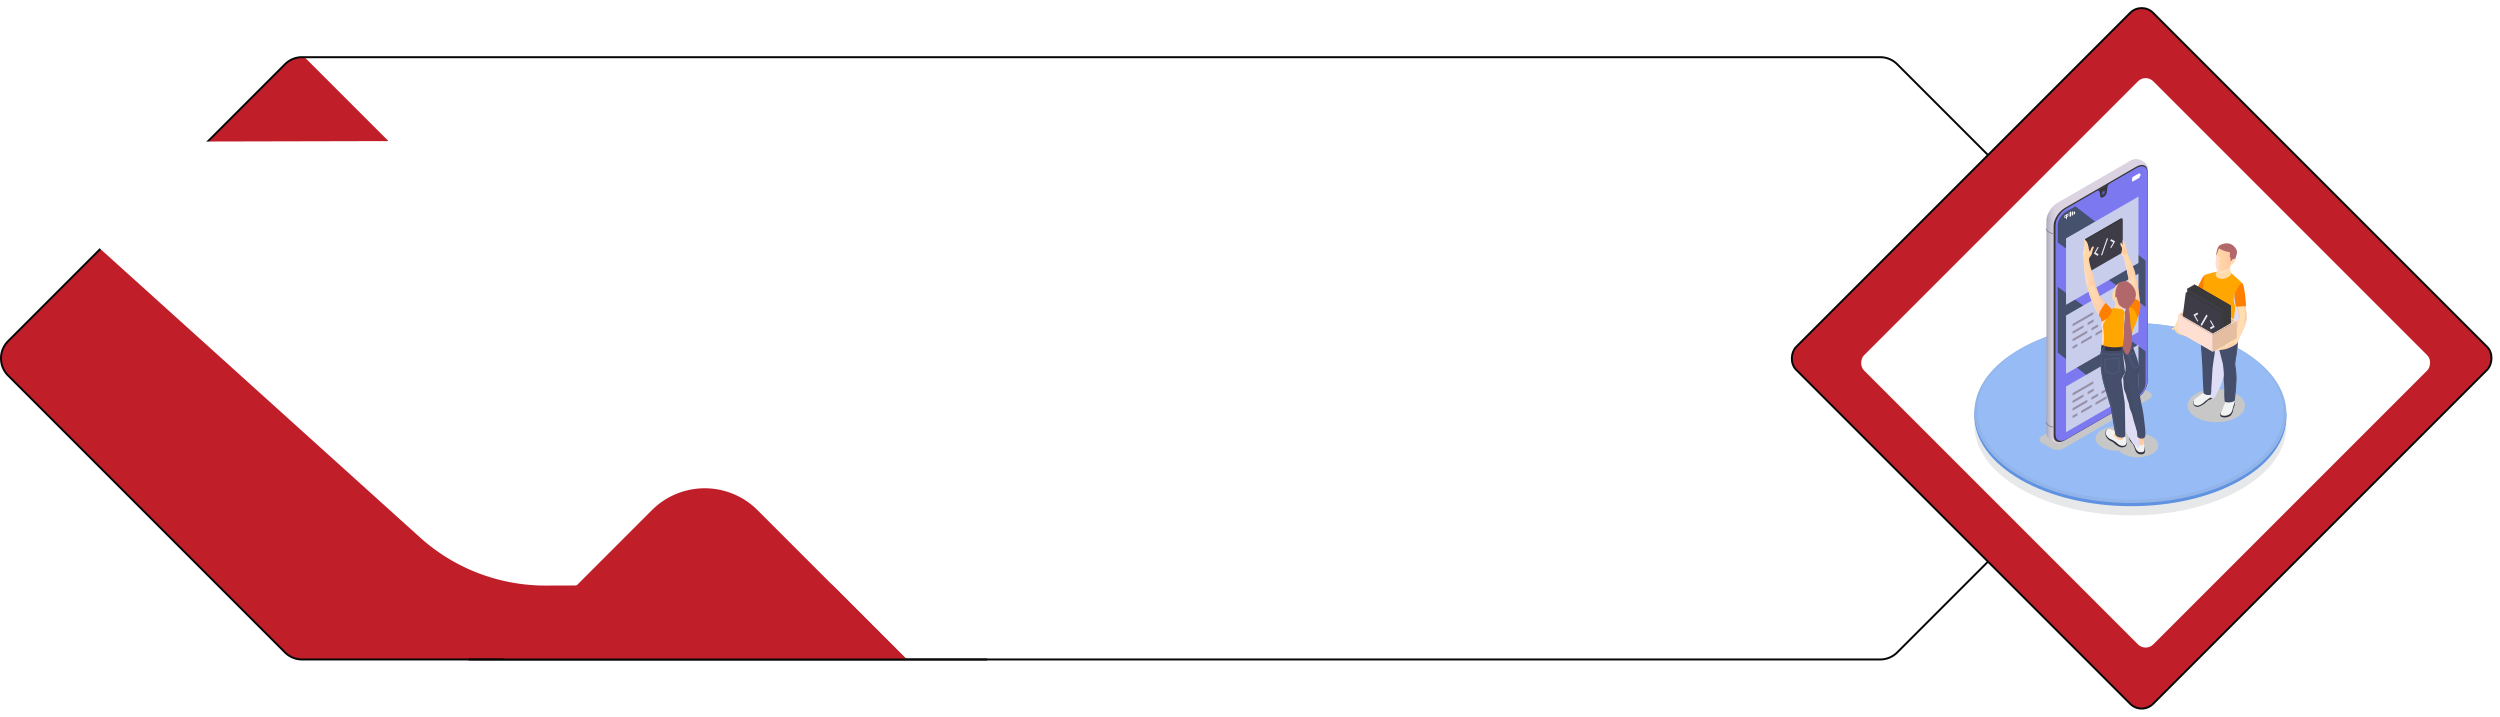 <svg xmlns="http://www.w3.org/2000/svg" xmlns:xlink="http://www.w3.org/1999/xlink" width="1265.521" height="362.785" viewBox="0 0 1265.521 362.785"><defs><style>.a{fill:#c01e29;}.b{fill:none;stroke:#070707;stroke-linecap:round;stroke-linejoin:round;}.c{fill:#fff;}.d{fill:#e6e8ea;}.e{fill:#5f92e0;}.f{fill:#91b4ea;}.g{fill:#97bbf4;}.h{fill:#c7c7c7;}.ad,.ai,.h,.x{mix-blend-mode:multiply;}.ad,.ai,.h,.p,.q,.x{isolation:isolate;}.i{fill:url(#e);}.j{fill:url(#f);}.k{fill:#383838;}.l{fill:#7c78f0;}.m{fill:#484a90;}.n{fill:#6461ae;}.o{fill:#807a93;}.p,.q{mix-blend-mode:lighten;}.q{fill:#46516e;}.r{fill:#c7cdeb;}.s{fill:#9790a8;}.t{fill:#323142;}.u{fill:#3d3c47;}.v{fill:#ebeaf8;}.w{fill:url(#g);}.ar,.x{fill:#ffdfd1;}.y{fill:url(#i);}.z{fill:#ff7f00;}.aa{fill:#f1f3f3;}.ab{fill:#424c67;}.ac{fill:#454f6b;}.ad{fill:#deddf5;}.ae{fill:#ffa600;}.af{fill:#b2686b;}.ag{fill:url(#n);}.ah{fill:#4f5a7a;}.ai{fill:#ffddce;}.aj{fill:url(#s);}.ak{fill:url(#t);}.al{fill:url(#u);}.am{fill:url(#v);}.an{fill:url(#x);}.ao{fill:url(#z);}.ap{fill:url(#aa);}.aq{fill:url(#ab);}.as{fill:#e5bda0;}.at{fill:#e8ba9c;}.au{filter:url(#c);}.av{filter:url(#a);}</style><filter id="a" x="13" y="62.207" width="1054.49" height="241.724" filterUnits="userSpaceOnUse"><feOffset dx="2" dy="3" input="SourceAlpha"/><feGaussianBlur stdDeviation="2.5" result="b"/><feFlood flood-opacity="0.149"/><feComposite operator="in" in2="b"/><feComposite in="SourceGraphic"/></filter><filter id="c" x="932.24" y="29.796" width="307.778" height="307.778" filterUnits="userSpaceOnUse"><feOffset dx="2" dy="3" input="SourceAlpha"/><feGaussianBlur stdDeviation="2.5" result="d"/><feFlood flood-opacity="0.149"/><feComposite operator="in" in2="d"/><feComposite in="SourceGraphic"/></filter><linearGradient id="e" y1="0.5" x2="1" y2="0.5" gradientUnits="objectBoundingBox"><stop offset="0" stop-color="#a8a4b5"/><stop offset="0.004" stop-color="#aca8b9"/><stop offset="0.026" stop-color="#c1bbcb"/><stop offset="0.051" stop-color="#cfc8d8"/><stop offset="0.08" stop-color="#d8d0df"/><stop offset="0.128" stop-color="#dbd3e2"/></linearGradient><linearGradient id="f" x1="1.034" y1="0.814" x2="-0.034" y2="0.186" xlink:href="#e"/><linearGradient id="g" y1="0.5" x2="1" y2="0.5" gradientUnits="objectBoundingBox"><stop offset="0" stop-color="#ffdba7"/><stop offset="1" stop-color="#ffc5a4"/></linearGradient><linearGradient id="i" y1="0.5" x2="1" y2="0.5" gradientUnits="objectBoundingBox"><stop offset="0" stop-color="#ffdfb0"/><stop offset="1" stop-color="#ffcbad"/></linearGradient><linearGradient id="n" x1="0" y1="0.5" x2="1" y2="0.5" xlink:href="#i"/><linearGradient id="s" x1="325.726" y1="7.399" x2="326.714" y2="7.399" xlink:href="#i"/><linearGradient id="t" x1="397.947" y1="5.013" x2="398.926" y2="5.013" xlink:href="#i"/><linearGradient id="u" x1="177.971" y1="2.569" x2="178.939" y2="2.569" xlink:href="#i"/><linearGradient id="v" x1="163.191" y1="2.301" x2="164.164" y2="2.301" xlink:href="#g"/><linearGradient id="x" x1="671.355" y1="7.563" x2="672.323" y2="7.563" xlink:href="#i"/><linearGradient id="z" x1="354.19" y1="3.048" x2="355.233" y2="3.048" xlink:href="#i"/><linearGradient id="aa" x1="244.739" y1="2.032" x2="245.683" y2="2.032" xlink:href="#i"/><linearGradient id="ab" x1="296.822" y1="8.223" x2="297.812" y2="8.223" xlink:href="#i"/></defs><g transform="translate(0.5 0.707)"><g transform="translate(0 28.239)"><path class="a" d="M224.123,455.748h-.273a12.261,12.261,0,0,1-8.727-3.615l-140.1-140.1a12.342,12.342,0,0,1,0-17.454l140.1-140.1a12.261,12.261,0,0,1,8.727-3.615h1.227L529.971,455.748Z" transform="translate(-71.403 -150.854)"/><path class="b" d="M223.85,150.854a12.261,12.261,0,0,0-8.727,3.615l-140.1,140.1a12.342,12.342,0,0,0,0,17.454l140.1,140.1a12.261,12.261,0,0,0,8.727,3.615h798.756a12.261,12.261,0,0,0,8.727-3.615l140.1-140.1a12.342,12.342,0,0,0,0-17.454l-140.1-140.1a12.261,12.261,0,0,0-8.727-3.615H223.85Z" transform="translate(-71.403 -150.854)"/><g transform="translate(18 37.761)"><g class="av" transform="matrix(1, 0, 0, 1, -18.5, -66.71)"><path class="c" d="M268.653,364.045,82.762,196.279c-12.738-11.49-4.528-32.486,12.7-32.486l896.744-2.09a29.658,29.658,0,0,1,21.009,8.633L1116.054,272.9,1013.178,377.516a29.631,29.631,0,0,1-21.037,8.832L332.22,388.427A94.9,94.9,0,0,1,268.653,364.045Z" transform="translate(-58.06 -95)"/></g></g><path class="a" d="M143.816,299.761l75.592-75.592a37.817,37.817,0,0,1,53.482,0l75.592,75.592Z" transform="translate(110.086 5.133)"/><line class="b" x2="261.829" transform="translate(237.017 304.895)"/></g><g transform="translate(902.943)"><rect class="a" width="255.528" height="255.528" rx="8.184" transform="translate(180.685 361.37) rotate(-135)"/><rect class="b" width="255.528" height="255.528" rx="8.184" transform="translate(180.685 361.37) rotate(-135)"/><g class="au" transform="matrix(1, 0, 0, 1, -903.44, -0.71)"><rect class="c" width="207.026" height="207.026" rx="5.445" transform="translate(1084.13 327.07) rotate(-135)"/></g></g><g transform="translate(998.686 79.813)"><g transform="translate(0 82.489)"><path class="d" d="M563.338,235.269l-.422,0c-1.805-10.11-9.435-19.957-22.887-27.723-30.943-17.865-80.954-17.955-111.7-.2-13.242,7.645-20.747,17.354-22.535,27.357l-.424,0v4.722c.008,11.713,7.782,23.45,23.31,32.415,30.943,17.864,80.955,17.955,111.7.2,15.313-8.841,22.959-20.44,22.958-32.064Z" transform="translate(-405.118 -187.409)"/><path class="e" d="M563.338,229.846h-.057c-.7-11.164-8.448-22.232-23.253-30.78-30.943-17.864-80.954-17.955-111.7-.2-14.507,8.376-22.132,19.227-22.893,30.23h-.067v1.853c.01,11.711,7.785,23.446,23.31,32.409,30.943,17.865,80.955,17.955,111.7.2,15.156-8.75,22.8-20.2,22.952-31.705l.008,0Z" transform="translate(-405.118 -183.592)"/><ellipse class="f" cx="45.602" cy="78.988" rx="45.602" ry="78.988" transform="translate(0 91.202) rotate(-89.689)"/><ellipse class="g" cx="44.742" cy="77.498" rx="44.742" ry="77.498" transform="translate(1.494 89.491) rotate(-89.689)"/></g><g transform="translate(33.229)"><path class="h" d="M545.634,283.346a15.854,15.854,0,0,0-8.586-1.771,7.7,7.7,0,0,0-2-1.61,16.547,16.547,0,0,0-14.971-.027c-4.121,2.379-4.1,6.249.047,8.643a15.857,15.857,0,0,0,8.586,1.771,7.713,7.713,0,0,0,2,1.609,16.543,16.543,0,0,0,14.97.027C549.8,289.61,549.781,285.74,545.634,283.346Z" transform="translate(-488.606 -142.771)"/><path class="h" d="M477.3,272.173,521.068,246.9c1.592-.919,1.393-2.525-.446-3.586l-4.21-2.431a6.9,6.9,0,0,0-6.211-.257L466.43,265.9c-1.592.919-1.393,2.525.446,3.586l4.21,2.431A6.9,6.9,0,0,0,477.3,272.173Z" transform="translate(-465.355 -125.594)"/><g transform="translate(3.158)"><path class="i" d="M523,36.07c-.406-2.538-4.824-5.1-7.7-3.831l0,0a7.422,7.422,0,0,0-1.2.563L477.486,53.949c-3.18,1.836-5.758,5.9-5.758,9.083V170.3a4.377,4.377,0,0,0,.237,1.478l-.007,0c.577,2.23,4.272,4,6.17,3.708l.282-3.165,35.805-20.672c3.18-1.836,5.758-5.9,5.758-9.082V37.77Z" transform="translate(-471.382 -31.904)"/><path class="j" d="M477.631,66.449V173.718c0,3.18,2.578,4.27,5.758,2.434l36.621-21.143c3.18-1.836,5.758-5.9,5.758-9.083V38.657c0-3.18-2.578-4.27-5.758-2.433L483.389,57.366C480.209,59.2,477.631,63.269,477.631,66.449Z" transform="translate(-474.04 -33.447)"/><path class="k" d="M478.322,68.046V174.275c0,3.149,2.553,4.228,5.7,2.41l36.208-20.9c3.149-1.818,5.7-5.845,5.7-8.995V40.557c0-3.149-2.553-4.228-5.7-2.41l-36.208,20.9C480.875,60.87,478.322,64.9,478.322,68.046Z" transform="translate(-474.351 -34.317)"/><path class="l" d="M480.206,68.443v106.01c0,2.962,2.4,3.976,5.363,2.266l35.683-20.6c2.962-1.71,5.363-5.5,5.363-8.459V41.649c0-2.962-2.4-3.976-5.363-2.266l-35.683,20.6C482.607,61.694,480.206,65.481,480.206,68.443Z" transform="translate(-475.199 -34.897)"/><path class="l" d="M521.151,40.2,489.26,58.61l-3.838,2.216c-2.775,1.6-5.026,5.152-5.026,7.926v106c0,2.776,2.249,3.727,5.026,2.124l29.739-17.17,5.988-3.458c2.777-1.6,5.026-5.15,5.026-7.926v-106C526.176,39.545,523.926,38.595,521.151,40.2Z" transform="translate(-475.284 -35.287)"/><path class="l" d="M526.583,43.949V149.594c0,2.414-1.956,5.5-4.37,6.892l-35.726,20.628c-2.413,1.394-4.369.566-4.369-1.848V69.623c0-2.413,1.956-5.5,4.369-6.894L522.213,42.1C524.627,40.71,526.583,41.536,526.583,43.949Z" transform="translate(-476.06 -36.191)"/><path class="k" d="M521.089,61.124l.65-.375a2.673,2.673,0,0,0,1.253-1.736l.366-2.585a2.762,2.762,0,0,1,1.006-2.058l.825-.477-2.079,1.092-4.221,2.4-.984.718.567-.3c.307-.165.9.277.954.621l.41,2.419C519.926,61.365,520.46,61.488,521.089,61.124Z" transform="translate(-492.172 -41.804)"/><path class="m" d="M522.556,62.463c0,.608.429.853.959.546a2.114,2.114,0,0,0,.959-1.654c0-.608-.43-.853-.959-.547A2.113,2.113,0,0,0,522.556,62.463Z" transform="translate(-494.265 -44.858)"/><path class="n" d="M523.135,62.591c0,.311.219.435.489.279a1.079,1.079,0,0,0,.49-.844c0-.311-.219-.435-.49-.279A1.079,1.079,0,0,0,523.135,62.591Z" transform="translate(-494.526 -45.309)"/><g transform="translate(0 133.105)"><path class="o" d="M474.962,276.776a4.809,4.809,0,0,1-3.283-1.587A1.832,1.832,0,0,1,471.1,274l.379.042c-.017.154.1.468.479.887a4.377,4.377,0,0,0,3.032,1.461l0,.382Z" transform="translate(-471.099 -274.004)"/></g><g transform="translate(0 35.131)"><path class="o" d="M474.962,98.575a4.811,4.811,0,0,1-3.283-1.587A1.832,1.832,0,0,1,471.1,95.8l.379.042c-.017.154.1.468.479.887a4.407,4.407,0,0,0,3,1.461h.031l0,.382Z" transform="translate(-471.099 -95.803)"/></g><g transform="translate(6.058 23.906)"><g class="p"><path class="q" d="M515.5,209.059l-33.386-26.223V149.6l44.466,32.62v16.077c0,2.413-1.957,5.5-4.37,6.892Z" transform="translate(-482.117 -108.796)"/><path class="q" d="M491.047,75.386l35.536,27.465v23.434l-44.466-32.62V84.911c0-2.413,1.956-5.5,4.369-6.892Z" transform="translate(-482.117 -75.386)"/></g></g><g transform="translate(43.718 7.199)"><path class="c" d="M554.778,46.188l-.249.143v.3a.968.968,0,0,1-.455.744l-3,1.734c-.25.144-.455.046-.455-.219V47.543a.969.969,0,0,1,.455-.744l3-1.733c.25-.145.455-.046.455.219v.3l.249-.143c.1-.059.186-.019.186.09v.356A.4.4,0,0,1,554.778,46.188Z" transform="translate(-550.617 -44.999)"/></g><g transform="translate(9.468 26.488)"><path class="c" d="M493.434,82.867l-.047.027c-.181.1-.329.042-.329-.139V80.908a.686.686,0,0,1,.329-.519l.047-.027c.181-.1.329-.042.329.139v1.847A.685.685,0,0,1,493.434,82.867Z" transform="translate(-490.452 -80.185)"/><path class="c" d="M495.344,82.157l-.047.027c-.181.1-.329.042-.329-.139V80.679a.685.685,0,0,1,.329-.519l.047-.027c.181-.1.329-.042.329.139v1.367A.685.685,0,0,1,495.344,82.157Z" transform="translate(-491.312 -80.082)"/><path class="c" d="M497.2,81.574l-.047.027c-.181.1-.329.042-.329-.139v-.773a.685.685,0,0,1,.329-.519l.047-.027c.181-.1.329-.042.329.139v.773A.685.685,0,0,1,497.2,81.574Z" transform="translate(-492.147 -80.087)"/><g transform="translate(0 1.047)"><path class="c" d="M489.763,83.413l.411-.238V85.3l-.411.238Z" transform="translate(-488.969 -82.521)"/><g transform="translate(0 0.48)"><path class="c" d="M488.319,84.689V83.534l1.169-.675v1.5Zm.339-.96v.515l.492-.138v-.661Z" transform="translate(-488.319 -82.859)"/></g><g transform="translate(0.83)"><path class="c" d="M489.829,84.214V82.661L491,81.986v1.205Zm.339-1.357v.612l.491-.43v-.465Z" transform="translate(-489.829 -81.986)"/></g></g></g></g><g transform="translate(13.427 18.984)"><path class="r" d="M489.777,121.228V87.609l36.679-21.177v33.619Z" transform="translate(-489.777 -66.432)"/></g><g transform="translate(13.427 57.996)"><path class="r" d="M489.777,188.089v-29.52l36.679-21.177v29.52Z" transform="translate(-489.777 -137.391)"/></g><g transform="translate(13.427 93.938)"><path class="r" d="M489.777,247.074V223.942l36.679-21.177V225.9Z" transform="translate(-489.777 -202.765)"/></g><g transform="translate(16.74 77.382)"><path class="s" d="M503.25,190.987l-7.446,4.3v-1.247l7.446-4.3Z" transform="translate(-495.804 -180.344)"/><path class="s" d="M516.545,185.239l-3.369,1.945v-1.247l3.369-1.945Z" transform="translate(-503.625 -177.757)"/><path class="s" d="M522.393,180.735l3.114-1.8v1.247l-3.114,1.8Z" transform="translate(-507.774 -175.481)"/><path class="s" d="M516.935,189.646l5.628-3.249v1.247l-5.628,3.249Z" transform="translate(-505.317 -178.84)"/><path class="s" d="M498.227,203.21l-2.423,1.4v-1.247l2.423-1.4Z" transform="translate(-495.804 -185.848)"/><path class="s" d="M509.117,195.523l-5.384,3.109v-1.247l5.384-3.109Z" transform="translate(-499.373 -182.386)"/><path class="s" d="M506.289,173.9,495.8,179.952v-1.247l10.486-6.054Z" transform="translate(-495.804 -172.651)"/><path class="s" d="M501.329,186.055l-5.526,3.19V188l5.526-3.19Z" transform="translate(-495.804 -178.124)"/><path class="s" d="M512.758,180.6l-3.114,1.8v-1.247l3.114-1.8Z" transform="translate(-502.035 -175.667)"/></g><g transform="translate(16.74 112.43)"><path class="s" d="M503.25,254.736l-7.446,4.3v-1.247l7.446-4.3Z" transform="translate(-495.804 -244.093)"/><path class="s" d="M516.545,248.988l-3.369,1.945v-1.247l3.369-1.945Z" transform="translate(-503.625 -241.506)"/><path class="s" d="M522.393,244.484l3.114-1.8v1.247l-3.114,1.8Z" transform="translate(-507.774 -239.23)"/><path class="s" d="M516.935,253.4l5.628-3.249v1.247l-5.628,3.249Z" transform="translate(-505.317 -242.589)"/><path class="s" d="M498.227,266.959l-2.423,1.4v-1.247l2.423-1.4Z" transform="translate(-495.804 -249.596)"/><path class="s" d="M509.117,259.271l-5.384,3.109v-1.247l5.384-3.109Z" transform="translate(-499.373 -246.135)"/><path class="s" d="M506.289,237.648,495.8,243.7v-1.247l10.486-6.054Z" transform="translate(-495.804 -236.4)"/><path class="s" d="M501.329,249.8l-5.526,3.19v-1.247l5.526-3.19Z" transform="translate(-495.804 -241.873)"/><path class="s" d="M512.758,244.346l-3.114,1.8V244.9l3.114-1.8Z" transform="translate(-502.035 -239.416)"/></g><g transform="translate(22.055 29.925)"><path class="t" d="M528.04,281.072c-.928-.345-1.158-.379-1.428-.006a2.375,2.375,0,0,0-.5,1.839,2.658,2.658,0,0,0,.606,1.994,5.186,5.186,0,0,0,2.091,1.809,6.649,6.649,0,0,1,1.646,1.014s2.156,2.169,3.938,2.163,2.117-.775,2.294-1.066a1.715,1.715,0,0,0,.048-1.154,10.707,10.707,0,0,0-1.326-1.516C535.217,285.9,528.04,281.072,528.04,281.072Z" transform="translate(-514.763 -173.884)"/><path class="t" d="M549.3,284.843c-.648-.018-.791-.037-.972.313a2.193,2.193,0,0,0-.4,1.023,5.207,5.207,0,0,0,.365,2.091,12.541,12.541,0,0,0,1.483,1.72,18.864,18.864,0,0,1,1.2,2.911,3.064,3.064,0,0,0,1.884,2.2c1.1.372,2.71.021,2.894-.685a3.562,3.562,0,0,0,.185-1.638c-.113-.282-.515-1.674-.66-1.856S549.3,284.843,549.3,284.843Z" transform="translate(-524.582 -175.701)"/><g transform="translate(0.967)"><path class="k" d="M507.229,113.937V97l18.477-10.668v16.935Z" transform="translate(-507.229 -86.334)"/><path class="k" d="M507.888,97.382l-.659-.38,18.477-10.668.659.38Z" transform="translate(-507.229 -86.334)"/><g transform="translate(0 10.668)"><path class="k" d="M507.229,122.672V105.737l.659.38v16.935Z" transform="translate(-507.229 -105.737)"/></g><g transform="translate(0.659 0.38)"><path class="u" d="M508.427,114.629V97.694L526.9,87.026v16.935Z" transform="translate(-508.427 -87.026)"/></g><g transform="translate(4.485 10.19)"><path class="v" d="M517.833,116.5l-.459.8-1.987-1.134,1.987-3.428.459.274-1.518,2.618Z" transform="translate(-515.387 -108.412)"/><path class="v" d="M524.935,104.875l.6-.007-2.973,8.586-.6.007Z" transform="translate(-518.347 -104.868)"/><path class="v" d="M532.013,107.292l-1.522-.863.462-.805,1.988,1.133-1.988,3.43-.462-.268Z" transform="translate(-522.187 -105.208)"/></g></g><path class="w" d="M550.23,137.342a2.233,2.233,0,0,1-.581,1.674s-3.389-1.491-3.776-2.143a43.609,43.609,0,0,1-1-6.438c-.173-1.537-.306-2.938-.347-3.649-.115-2-2.389-11.5-2.389-11.5a.8.8,0,0,0-.4-.489,2.324,2.324,0,0,1-.693-1.289,5.019,5.019,0,0,1,.021-1.4c.021-.142.049-.292.087-.45.22-.914.428-2.825.428-2.825l-.1-1.6-.04-.749a8.263,8.263,0,0,1,.68.713c.064.124.57,1.555.949,2.531s.681,3.094.765,3.27,3.66,8.467,3.907,9.571.764,3.877,1.073,5.153S550.232,136.412,550.23,137.342Z" transform="translate(-521.465 -95.405)"/><path class="w" d="M542.322,111.831a9.02,9.02,0,0,1-.916-1.237,8.613,8.613,0,0,0-.692-1.1s-.218-.677-.448-.641-.368.168-.381.485a2.232,2.232,0,0,0,.157,1.019c.136.233.638,1.159.638,1.159l.062.551a4.632,4.632,0,0,0-.1,1.207,1.912,1.912,0,0,0,.588,1.394.962.962,0,0,0,1.378-.854A2.978,2.978,0,0,0,542.322,111.831Z" transform="translate(-520.963 -96.474)"/><path class="x" d="M545.873,132.067a3.67,3.67,0,0,0-.979,2.682c-.008.1-.015.2-.023.295-.173-1.537-.306-2.938-.347-3.649-.115-2-2.389-11.5-2.389-11.5a.8.8,0,0,0-.4-.489,2.324,2.324,0,0,1-.693-1.289,5.019,5.019,0,0,1,.021-1.4c.054.187.054.477.082.616a4.648,4.648,0,0,0,.207.764,17.233,17.233,0,0,0,.975,1.654,7.255,7.255,0,0,1,.526,1.547,48.079,48.079,0,0,1,1.527,7.623,7.336,7.336,0,0,0,.3,1.82A2.075,2.075,0,0,0,545.873,132.067Z" transform="translate(-521.465 -100.013)"/><path class="y" d="M545.579,120.048a.545.545,0,0,0-.412-.268c-.183,0-.305.19-.369.361a3.978,3.978,0,0,0,.1,2.336l2.029,8.115a6.251,6.251,0,0,0,.57,1.626c.511.888,2.013,1.719,2.091.123a12.7,12.7,0,0,0-.94-4.725q-.736-2.118-1.593-4.191-.421-1.019-.871-2.025A6.822,6.822,0,0,0,545.579,120.048Z" transform="translate(-523.112 -101.392)"/><path class="y" d="M551.548,140.7a1.248,1.248,0,0,0-.678-.692.925.925,0,0,0-1.024.68,3.217,3.217,0,0,0-.019,1.346c.154,1.451.015,2.918.123,4.373a23.2,23.2,0,0,0,1.131,5.107,1.485,1.485,0,0,0,.253.543,1.348,1.348,0,0,0,.454.312,6.28,6.28,0,0,0,1.628.527,3.238,3.238,0,0,0,.218-1.488,30.724,30.724,0,0,0-.466-4.424c-.234-1.378-.431-2.822-.788-4.166A9.984,9.984,0,0,0,551.548,140.7Z" transform="translate(-525.412 -110.487)"/><path class="z" d="M552.282,161.678c-1.157-.938-1.874-1.558-3.188-.919s-2.184,3.211-2.245,4.3,3.99,7.8,4.462,6.074,1.493-3.621,1.729-5.52.073-2.849-.119-3.16A6.358,6.358,0,0,0,552.282,161.678Z" transform="translate(-524.099 -119.723)"/><path class="aa" d="M552.058,284.75a3.069,3.069,0,0,0-3.148-.356c-.914.58-.9,1.514-.317,2.8s2.028,2.941,2.268,3.569.865,2.6,2.252,2.967,2.613-.036,2.647-1.068-.241-3.547-.241-3.547a13.294,13.294,0,0,0-1.086-2.67A7.081,7.081,0,0,0,552.058,284.75Z" transform="translate(-524.701 -175.371)"/><path class="aa" d="M531.65,281.61c-.524-.494-3.654-1.262-3.654-1.262a1.291,1.291,0,0,0-1.357,1.089,2.458,2.458,0,0,0,.157,2.275,4.472,4.472,0,0,0,2.189,1.883,15.822,15.822,0,0,1,2.637,1.581c.313.16,1.553,1.832,3.486,1.76s1.562-1.728,1.562-1.728a7.772,7.772,0,0,0-.289-2.58,28.15,28.15,0,0,0-2.184-1.924Z" transform="translate(-514.916 -173.68)"/><path class="w" d="M552.994,284.65c-.366,1.956-1.081,1.327-1.081,1.327s-.761-.044-.148,1.494,1.27,2.5,2.651,2.743,2.5.173,2.48-.693-.248-2.7-.248-2.7l.031-2.709Z" transform="translate(-526.204 -175.376)"/><path class="w" d="M534.774,282.811a.951.951,0,0,1-.611,1.012c-.743.346-.625.771-.042,1.656a4.985,4.985,0,0,0,2.629,1.468c.4.087,1.522.09,1.712-.676a5.414,5.414,0,0,0-.178-2.091Z" transform="translate(-518.154 -174.79)"/><path class="ab" d="M533.673,201.143c2.571-1.677,7.87-3.314,9.152-.188s3.41,8.854,3.606,10.967a15.889,15.889,0,0,1-.082,4.028c-.087.59-.107,6.634.089,8.375s1.015,5.5,1.1,6.066,1.008,4.275,1.372,7.464,1.04,7.84.735,9.441-1.966,1.642-3.151,1.135-1.773-.8-1.824-1.262-2.11-9.183-2.835-11.563a14.115,14.115,0,0,1-.789-3.277c-.065-.339-3.829-11.737-3.87-11.928s-1.717-10.091-1.717-10.091Z" transform="translate(-518.167 -137.141)"/><path class="ac" d="M549.6,218.631a3.077,3.077,0,0,0,.519-1.385,11.745,11.745,0,0,0-1.147-6.712c-.429-.945-1.069-1.956-2.092-2.134a2.892,2.892,0,0,0-1.641.31,2.039,2.039,0,0,0-.8.549,1.782,1.782,0,0,0-.322.886c-.211,1.643.656,3.212.962,4.841a13.251,13.251,0,0,1,.131,2.865c-.015.481-.037.963-.041,1.444,0,.545-.081.82.515.9a4.258,4.258,0,0,0,1.935-.474A3.757,3.757,0,0,0,549.6,218.631Z" transform="translate(-522.855 -141.277)"/><path class="ad" d="M538.063,227.087c-.516.875-.18,1.655-.116,2.56a22.01,22.01,0,0,0,.371,4.252c.313,1.156.95,2.149,1.172,3.323.311,1.65,1.188,3.172,1.384,4.807.217,1.794,1.274,3.383,1.666,5.139,1.23,5.509,3.886,10.9,3.251,16.5a23.1,23.1,0,0,1-6.181-7.605c-4.034-7.087-6.938-14.954-7.361-23.1a19.5,19.5,0,0,1,.4-5.707,9.651,9.651,0,0,1,2.8-4.916c.8-.713,2.84-1.751,3.3-.186A7.14,7.14,0,0,1,538.063,227.087Z" transform="translate(-517.506 -147.116)"/><path class="ab" d="M522.325,199.191c-.215.8-.771,4.074-1.036,6.053a52.81,52.81,0,0,0,1.092,12.505c.888,3.869,4.03,13.81,4.206,14.637s2.069,12.657,2.262,12.969a2.473,2.473,0,0,0,1.951,1.794c1.671.416,2.84-.031,3.029-.61s-.106-15-.167-16.479-1.757-10.841-1.616-12.088,2.094-3.139,2.276-5.664-.874-10.037-2.205-11.451-6.246-3.356-6.589-3.623S522.325,199.191,522.325,199.191Z" transform="translate(-512.559 -136.252)"/><path class="ac" d="M538.241,254.594a2.9,2.9,0,0,0-.459-1.4,1.9,1.9,0,0,0-1.426-.692,3.233,3.233,0,0,0-1.573.385,3.487,3.487,0,0,0-.838.568,3.726,3.726,0,0,0-.992,2.857,15.732,15.732,0,0,0,.583,3.056c.808,3.394.886,6.913,1.347,10.37a2.136,2.136,0,0,0,.2.764,2.03,2.03,0,0,0,1.682.789,11.528,11.528,0,0,0,1.3.042.409.409,0,0,0,.465-.531c-.075-2.78-.122-5.561-.115-8.341A58.531,58.531,0,0,0,538.241,254.594Z" transform="translate(-517.841 -161.142)"/><path class="ac" d="M533.484,230.911a2.687,2.687,0,0,0-.546-1.719,2.644,2.644,0,0,0-1.763-.565l-1.431-.1a4.075,4.075,0,0,0-2.551.379,2.562,2.562,0,0,0-1.037,1.715,5.181,5.181,0,0,0,.13,2.042c.283,1.216.775,2.371,1.167,3.557.96,2.9,1.323,5.972,2.243,8.886a3.252,3.252,0,0,0,.984,1.7,2.453,2.453,0,0,0,1.015.414,2.4,2.4,0,0,0,1.573-.156,3.345,3.345,0,0,0,.861-.751,4.03,4.03,0,0,0,.957-1.41,5.488,5.488,0,0,0-.3-2.852,18.719,18.719,0,0,1-.369-2.658c-.126-1.647-.374-3.27-.572-4.91Q533.628,232.7,533.484,230.911Z" transform="translate(-514.76 -150.335)"/><path class="ac" d="M534.122,213.481c-.125-.56-.3-1.108-.468-1.657a1.488,1.488,0,0,0-.335-.659,1.351,1.351,0,0,0-.747-.295c-2.309-.357-4.655.457-6.984.275a1.794,1.794,0,0,0-1.432.253,1.548,1.548,0,0,0-.338,1.023,40.067,40.067,0,0,0,.248,6.477,14.435,14.435,0,0,0,.354,2.381,4.24,4.24,0,0,0,1.041,1.962,5.5,5.5,0,0,0,1.244.855,3.553,3.553,0,0,0,1.28.492,3.315,3.315,0,0,0,1.343-.2c1.416-.441,3.064-1.25,3.674-2.7a15.977,15.977,0,0,0,1.346-5.059A10.956,10.956,0,0,0,534.122,213.481Z" transform="translate(-513.707 -142.36)"/><path class="t" d="M522.153,202.989s-.49.938,4.953,1.139,7.849-.935,9-1.924a13.832,13.832,0,0,0,1.532-1.463l-.185-2.029-14.824,1.668Z" transform="translate(-512.975 -136.928)"/><g transform="translate(10.032 64.61)"><path class="ab" d="M523.926,207.019a5.8,5.8,0,0,1,.023-3.167l.948.277a4.868,4.868,0,0,0-.02,2.627Z" transform="translate(-523.716 -203.852)"/></g><g transform="translate(18.995 63.372)"><rect class="ab" width="0.987" height="3.815" transform="matrix(0.985, -0.171, 0.171, 0.985, 0, 0.169)"/></g><path class="ae" d="M539.889,175.331c-.868,2.728-1.716,3.1-2.135,5.69a27.285,27.285,0,0,1-.85,4.551c-.232.358-1.787,1.8-4.959,2.339-2.913.5-6.98.134-8.873-.8a3.39,3.39,0,0,1-.45-.258c-.294-.437.141-6.755-.1-7.931s-.787-1.827-.224-4.062a12.6,12.6,0,0,1,2.282-4.059,6.284,6.284,0,0,1,2.229-2.046c1.02-.228,1.62-.593,2.1-.7s4.281-1.069,5.557-.8a7.231,7.231,0,0,1,3.973,1.66A6.4,6.4,0,0,1,539.889,175.331Z" transform="translate(-512.936 -122.748)"/><path class="w" d="M533.825,154.882a3.953,3.953,0,0,1-.147,1.986,11.988,11.988,0,0,0-.371,1.356c-.014.123,2.315.262,3.021.481a5.835,5.835,0,0,0,2.817.085c.277-.249,1.07-.811,1.109-1.163s-.185-2.49-.185-2.49-.553-10.358-2.377-10.16a6.163,6.163,0,0,0-3.753,2.293c-.27.467-.3,1.411-.456,1.564a3.409,3.409,0,0,0-.953,1.29,13.093,13.093,0,0,0-.032,3.584C532.669,154.254,533.785,154.55,533.825,154.882Z" transform="translate(-517.589 -112.734)"/><path class="ad" d="M541.962,168.7a3.786,3.786,0,0,1,.582.941,2.482,2.482,0,0,1,.069.851c-.111,2.932-.469,5.85-.6,8.781a56.521,56.521,0,0,0,.246,8.338.545.545,0,0,0,.065.242.374.374,0,0,0,.552,0,1.033,1.033,0,0,0,.236-.575c.465-2.563.286-5.2.535-7.79.174-1.816.558-3.614.587-5.439.02-1.246-.126-2.488-.179-3.734a9.824,9.824,0,0,0-.281-2.513c-.224-.72-1-2.038-1.947-1.74C540.752,166.413,541.569,168.135,541.962,168.7Z" transform="translate(-521.598 -122.214)"/><path class="af" d="M536.41,146.073a9.987,9.987,0,0,0-1.219,3.232c-.067,1.281-.2,2.555-.2,2.555l.2.706s.511.011.774.848a22.341,22.341,0,0,0,.828,2.563c.35.754,1.5,1.3,1.952,1.7s1.6.569,1.963.9,1.135-.151,1.135-.151A12.407,12.407,0,0,1,543.5,156a7.48,7.48,0,0,0,1.972-5.771,8.328,8.328,0,0,0-4.453-5.767c-1.941-.452-2.456.161-2.456.161S537.243,144.342,536.41,146.073Z" transform="translate(-518.762 -112.431)"/><path class="ag" d="M534.3,160.691s.331.27.709-.184a1.51,1.51,0,0,0,.352-1.466c-.158-.531-.522.081-.689.325S534.08,160.232,534.3,160.691Z" transform="translate(-518.421 -118.973)"/><path class="w" d="M516.718,143.365l-2.593.827-.4.129c-1.3-1.514-3.135-5.613-4.076-7.914s-2.025-6.456-2.245-7.1a57.593,57.593,0,0,1-1.26-7.673c-.223-2.712-.438-5.206-.5-6.051s-.167-2.782-.173-3.14a1.348,1.348,0,0,1,.362-.751s-.008-1.565.015-1.862a2.715,2.715,0,0,1,.221-.669c.01-.045.015-.466.013-.942a11.77,11.77,0,0,0-.054-1.433c-.068-.226-.313-.719-.24-.908s.532-.023.593.068a1.717,1.717,0,0,1,.122.23v0c.025.049.04.086.04.086l.01,0a1.363,1.363,0,0,1,.555.4,5.948,5.948,0,0,1,.489.98c.158.367.285.692.285.692s.423,2.118.554,2.516a10.9,10.9,0,0,1,.26,1.1l.285.125.043-.13.5-1.527s.5-.844.838-1,.634.071.511.522a14.281,14.281,0,0,1-.54,1.389l-.313,1.394a6.705,6.705,0,0,1-.451,1.16,5.838,5.838,0,0,1-.832,1.045l-.3.919s.316,2.054.482,2.693,1.167,4.159,1.473,4.929,1.081,4.916,1.318,5.377,1.789,4.871,2.147,5.563,2.509,3.265,2.782,3.679S516.718,143.365,516.718,143.365Z" transform="translate(-505.47 -95.093)"/><g transform="translate(10.608 70.626)"><path class="ah" d="M529.339,223.306l-4.063-1.473-.512-6.422,7.862-.617.1,6.892Zm-3.6-1.829,3.57,1.294,2.918-1.395-.091-6.049-6.845.537Z" transform="translate(-524.764 -214.794)"/></g><g transform="translate(22.698 67.453)"><path class="ah" d="M549.6,217.748l-2.847-6.83.237-.091c1.019-.391,2.719-1.228,2.941-1.806l.461.178c-.322.837-2.273,1.7-2.989,1.995l2.5,5.993,1.618-.316.483-1.217.459.183-.583,1.467Z" transform="translate(-546.754 -209.022)"/></g><path class="ad" d="M541.651,206.292a13.063,13.063,0,0,0,.319,2.309s.956,4.733,1.256,6.1a11.179,11.179,0,0,1-.225,3.708Z" transform="translate(-521.748 -140.34)"/><g transform="translate(8.734 64.593)"><path class="ah" d="M528.488,208.375q-.313,0-.648-.006c-5.144-.092-6.432-.721-6.485-.748l.223-.441c.013.006,1.3.605,6.271.694,4.765.092,6.065-.78,7.209-1.543l.4-.268a3.55,3.55,0,0,0,1.929-2.244l.469.153a4.007,4.007,0,0,1-2.128,2.5l-.4.265C534.183,207.51,532.887,208.375,528.488,208.375Z" transform="translate(-521.355 -203.821)"/></g><g transform="translate(8.901 65.642)"><path class="ah" d="M529.382,250.277c-.018-.107-1.787-10.737-2.267-13.368a47.562,47.562,0,0,0-2.861-9.724,46.892,46.892,0,0,1-2.582-14.738,30.153,30.153,0,0,1,.633-6.718l.481.111a29.6,29.6,0,0,0-.621,6.592,46.413,46.413,0,0,0,2.553,14.58,47.986,47.986,0,0,1,2.883,9.808c.481,2.635,2.251,13.269,2.268,13.376Z" transform="translate(-521.661 -205.729)"/></g><path class="ac" d="M550.822,228.6a2.467,2.467,0,0,0-1.415-.663,5.758,5.758,0,0,0-2.931.418,1.662,1.662,0,0,0-.627.365,1.531,1.531,0,0,0-.319.612,6.529,6.529,0,0,0-.086,3.131,30.248,30.248,0,0,0,.838,3.048c1.008,3.393,1.555,7,3.388,10.024a2.265,2.265,0,0,0,.542.667.87.87,0,0,0,.812.159,1.2,1.2,0,0,0,.606-.849,9.2,9.2,0,0,0,.181-3.789c-.162-1.268-.665-2.589-.7-3.861-.034-1.412-.1-2.822-.151-4.233-.034-.972.042-1.942.1-2.911C551.108,229.949,551.435,229.243,550.822,228.6Z" transform="translate(-523.4 -150.064)"/><path class="ac" d="M554.156,252.278c-.137-.39-.318-.826-.706-.968a1.053,1.053,0,0,0-.55-.023,2.744,2.744,0,0,0-1.989,2.331,8.044,8.044,0,0,0,.344,3.222,77.806,77.806,0,0,1,1.487,8.168q.227,1.682.453,3.364c.131.976.07,1.935.24,2.911a3.736,3.736,0,0,0,3.043.126.69.69,0,0,0,.51-.63,9.5,9.5,0,0,0-.142-3.037c-.141-1.039-.247-2.09-.4-3.135C555.841,260.443,555.558,256.264,554.156,252.278Z" transform="translate(-525.901 -160.586)"/><path class="ai" d="M523.236,179.091a5.235,5.235,0,0,0-.1,2.532,25.869,25.869,0,0,1,.315,6.429,18.984,18.984,0,0,1-.38,2,3.39,3.39,0,0,1-.45-.258c-.294-.437.141-6.755-.1-7.931s-.787-1.827-.224-4.062a12.6,12.6,0,0,1,2.282-4.059,1.8,1.8,0,0,1,.3.277c.749.87.179,2.3-.353,3.12A11.063,11.063,0,0,0,523.236,179.091Z" transform="translate(-512.936 -125.687)"/><path class="y" d="M508.27,124.564c-.208-.273-.482-.361-.861,0-.566.532-.2,1.859-.1,2.515.423,2.944.675,5.913,1.232,8.835a4.738,4.738,0,0,0,.517,1.595,1.733,1.733,0,0,0,1.349.892.917.917,0,0,0,.832-.4,1.279,1.279,0,0,0,.132-.527,11.35,11.35,0,0,0-.181-2.96c-.19-1.1-.709-2.092-1-3.151-.318-1.173-.739-2.3-1-3.5C508.954,126.782,508.963,125.476,508.27,124.564Z" transform="translate(-506.204 -103.438)"/><path class="y" d="M517.1,161.348a.29.29,0,0,0,.206.05c.123-.022.237-.276.33-.354.164-.139.379-.214.554-.339a3.522,3.522,0,0,0,.935-.97,1.779,1.779,0,0,0,.291-.748c.073-.736-.551-1.327-1.049-1.874a16.361,16.361,0,0,1-2.309-3.748,21.576,21.576,0,0,1-1.809-3.719,5.07,5.07,0,0,0-.492-1.15.871.871,0,0,0-.213-.268.707.707,0,0,0-.577-.089,1.686,1.686,0,0,0-1.167,1.236c-.294,1.055.427,2.206.808,3.176q.681,1.732,1.416,3.443c.216.5.435,1,.678,1.494a28.319,28.319,0,0,0,1.726,2.919A3.249,3.249,0,0,0,517.1,161.348Z" transform="translate(-508.291 -114.15)"/><path class="x" d="M507.112,107.176a1.465,1.465,0,0,1,.124-.685c.025.049.04.086.04.086l.01,0a1.656,1.656,0,0,0-.064.6,2.389,2.389,0,0,0,.168.523,8.623,8.623,0,0,1,.384,3.649c-.049-.3-.1-.6-.122-.9-.035-.427-.018-.858-.078-1.282-.035-.239-.091-.473-.147-.7C507.323,108.038,507.187,107.608,507.112,107.176Z" transform="translate(-506.205 -95.409)"/><path class="x" d="M511.31,117.544a.057.057,0,0,0,0,.015A.009.009,0,0,1,511.31,117.544Z" transform="translate(-508.098 -100.385)"/><path class="x" d="M509.772,111.416a7.118,7.118,0,0,1-.44-2.135c0-.037,0-.074,0-.113.158.367.285.692.285.692s.423,2.118.554,2.516a10.9,10.9,0,0,1,.26,1.1l.285.125.043-.13a2.8,2.8,0,0,1-.073.287.249.249,0,0,1-.092.143c-.051.028-.132,0-.137-.053,0-.025.01-.053,0-.073s-.026,0-.035,0c-.147-.545-.285-1.094-.422-1.641C509.937,111.89,509.849,111.653,509.772,111.416Z" transform="translate(-507.209 -96.614)"/><path class="x" d="M514.125,146.179l-.4.129c-1.3-1.514-3.135-5.613-4.076-7.914s-2.025-6.456-2.245-7.1a57.593,57.593,0,0,1-1.26-7.673c-.223-2.712-.438-5.206-.5-6.051s-.167-2.782-.173-3.14a1.348,1.348,0,0,1,.362-.751s-.008-1.565.015-1.862a2.715,2.715,0,0,1,.221-.669c.01-.045.015-.466.013-.942.056.555.092,1.114.117,1.671a15.886,15.886,0,0,1,.06,2.089,3.532,3.532,0,0,1-.366,1.622.765.765,0,0,0-.141.639c.023.273-.119.593-.063.86q.089.712.178,1.423a9.264,9.264,0,0,0,.145,1.178,10.557,10.557,0,0,1,.219,2.028c.048.782.167,1.56.284,2.334.324,2.132,1.041,4.029,1.023,6.186a8.2,8.2,0,0,0,.771,3.534c.154.33.331.648.453.99a13.819,13.819,0,0,1,.329,1.352,11.9,11.9,0,0,0,.5,1.466,38.469,38.469,0,0,0,3.438,7.113C513.348,145.18,513.748,145.669,514.125,146.179Z" transform="translate(-505.47 -97.08)"/><path class="af" d="M543.734,169.734a4.518,4.518,0,0,0-.578,3.162c.153,1.4-.714,5.277-.6,7.277s-.512,9.255-.512,9.255.526,2.554,1.958,3.441,2.593-5.174,2.593-5.174a21.683,21.683,0,0,0-.189-7.123c-.775-3.4-.587-7.271-.909-8.26a6.9,6.9,0,0,1-.249-2.2Z" transform="translate(-521.935 -123.881)"/><path class="z" d="M526.8,167.98a8.118,8.118,0,0,1-1.735,3.531,8.676,8.676,0,0,1-3.687,2.375s-.134-2.092-1.219-2.93c-.241-2.263,3.212-6.439,3.406-6.51A39.983,39.983,0,0,1,526.8,167.98Z" transform="translate(-512.077 -121.501)"/></g><g transform="translate(66.904 42.686)"><ellipse class="h" cx="8.404" cy="14.556" rx="8.404" ry="14.556" transform="matrix(0.005, -1, 1, 0.005, 7.973, 90.451)"/><path class="t" d="M616.149,247.216s.845.572.959.926a2.916,2.916,0,0,1,.079,1.26,4.965,4.965,0,0,1-1.577,1.068,6.138,6.138,0,0,0-1.4.637,13.635,13.635,0,0,1-1.946,1.723c-.641.336-2.066,1.465-3.369,1.444a2.257,2.257,0,0,1-1.957-1.338,1.759,1.759,0,0,1,.11-1.514C607.341,250.969,616.149,247.216,616.149,247.216Z" transform="translate(-595.947 -171.525)"/><path class="t" d="M638.21,255.015a2.056,2.056,0,0,1,.883.477s.079.771.069,1.1-.738,1.806-.805,2.434a5,5,0,0,1-1.539,3.34,5.253,5.253,0,0,1-3.734.662c-1.026-.1-1.2-.67-1.255-.834a3.707,3.707,0,0,1,.137-1.2c.089-.28,1.139-2.462,1.139-2.462Z" transform="translate(-607.2 -175.037)"/><path class="aa" d="M616.488,245.491c.306.14.622,1.171.608,1.674s-1.117,1.121-1.449,1.279a19.479,19.479,0,0,0-2.9,2.1c-.688.683-2.666,2.27-4.106,1.881s-1.613-.948-1.48-1.733a2.625,2.625,0,0,1,.916-1.77c.482-.327,2.9-2.147,3.209-2.349s1.13-.551,1.321-1.134,2.689-.809,2.689-.809Z" transform="translate(-596.083 -170.361)"/><path class="aa" d="M639.052,251.854a11.452,11.452,0,0,1,.122,1.917c0,.487-.6,1.788-.766,2.545s-.363,2.444-1.724,3.321a4.563,4.563,0,0,1-3.584.622c-.73-.228-.809-.512-.792-.97a4.025,4.025,0,0,1,.47-1.72c.352-.692,1.2-2.619,1.269-2.805a16.938,16.938,0,0,1,.793-1.908,22.249,22.249,0,0,1,2.73-2.091Z" transform="translate(-607.422 -173.124)"/><path class="w" d="M604.818,153.122a4.922,4.922,0,0,1-1.541,2.725,12.846,12.846,0,0,0-2.1,2.894,35.541,35.541,0,0,1-3.209,4.52c-1.57,1.9-4.089,5.046-4.344,5.336s.135.692.171,1.04.451,2.072.481,2.315a.893.893,0,0,0,.1.344l.979,1.033.517.478a1.011,1.011,0,0,1,.087.417.115.115,0,0,1-.013.028.932.932,0,0,1-.249.174l-.046-.015-.132-.041a.337.337,0,0,1-.382-.029c-.135-.084-.354-.2-.512-.287l-.2-.1a.827.827,0,0,1-.219.084.5.5,0,0,1-.286-.007c-.233-.084-1.507-.491-1.728-.614a5.487,5.487,0,0,1-1.621-1.142c-.013-.021-.026-.041-.038-.063a4.226,4.226,0,0,1-.293-1.51s.035-.312.079-.7c.068-.593.163-1.364.2-1.46.066-.156.3-.779.3-.779a5.966,5.966,0,0,1,.352-.791c.119-.168,4.477-8.163,4.858-8.764a43.063,43.063,0,0,1,2.72-3.469c.387-.366,1.577-2.161,1.784-2.366s3.007-3.509,3.595-2.86S604.818,153.122,604.818,153.122Z" transform="translate(-588.483 -127.5)"/><path class="x" d="M592.745,185.554a.985.985,0,0,1-1.041.725.849.849,0,0,0-.323.016,1.061,1.061,0,0,0-.324.273,2.49,2.49,0,0,0-.413.369,1.023,1.023,0,0,0-.1.615c.012.207.021.415.033.622a.529.529,0,0,1-.007.135c-.013-.021-.026-.041-.038-.063a4.226,4.226,0,0,1-.293-1.51s.035-.312.079-.7a1.916,1.916,0,0,1,.824-.768,2.828,2.828,0,0,1,.555-.178C592.027,185.017,592.874,184.986,592.745,185.554Z" transform="translate(-588.483 -143.539)"/><path class="aj" d="M589.727,185.108c-.161-.013-.847.864-1,1a1.055,1.055,0,0,1-.618.25c-.222.009-.972-.024-1.065-.506a.5.5,0,0,1,.386-.4,1.821,1.821,0,0,0,.648-.126c.069-.079.9-1.3.9-1.3a3.325,3.325,0,0,1,.539-.947,1.978,1.978,0,0,1,1.337.109.959.959,0,0,1,.7,1.012,1.053,1.053,0,0,1-.645.9A1.646,1.646,0,0,1,589.727,185.108Z" transform="translate(-587.045 -142.615)"/><path class="x" d="M596.071,192.64a.946.946,0,0,0,.122.291l-.2-.1a.827.827,0,0,1-.219.084c.012-.008.021-.018.033-.028a.31.31,0,0,0,.106-.183.305.305,0,0,0-.106-.234,1.542,1.542,0,0,0-.682-.3,3.557,3.557,0,0,1-1.4-.807,1.688,1.688,0,0,1,.723.318c.423.244.9.374,1.349.575a.462.462,0,0,1,.2.14A.656.656,0,0,1,596.071,192.64Z" transform="translate(-590.052 -146.379)"/><path class="x" d="M598.935,193.075a.113.113,0,0,1-.013.028.931.931,0,0,1-.249.174l-.046-.015a.438.438,0,0,0,.025-.166.8.8,0,0,0-.316-.545,3.1,3.1,0,0,0-.489-.319l-.616-.351a.847.847,0,0,1-.323-.262c-.046-.073-.111-.347.036-.314.068.016.2.278.257.338a3.522,3.522,0,0,0,.75.506,6.7,6.7,0,0,1,.614.407,1.078,1.078,0,0,1,.293.293A.622.622,0,0,1,598.935,193.075Z" transform="translate(-591.461 -146.352)"/><path class="x" d="M595.357,169.889c.186-.081.412.059.6-.016a.564.564,0,0,0,.189-.15c1.146-1.221,2.156-2.615,3.181-3.945.632-.819,1.252-1.648,1.851-2.493.3-.427.573-.89.895-1.3.255-.327.665-.516.557-1.022-.088-.415-.533-.67-.662-1.074a.078.078,0,0,1,0-.053A.072.072,0,0,1,602,159.8a.587.587,0,0,1,.5.062,1.572,1.572,0,0,0,.474.206c.513.073.88-1,1.069-1.354.333-.621.648-1.252.939-1.895a.641.641,0,0,0,.083-.372.707.707,0,0,0-.249-.348,4.123,4.123,0,0,1-1.134-1.892.782.782,0,0,1-.036-.335.741.741,0,0,1,.556-.5,4.633,4.633,0,0,1,2.818.3,2.575,2.575,0,0,1,.841.39,2.181,2.181,0,0,1,.506.653,6.973,6.973,0,0,1,.875,2.92,11.083,11.083,0,0,1-.463,3.6,13.513,13.513,0,0,1-1.187,3.116,23.093,23.093,0,0,1-1.806,2.571,16.926,16.926,0,0,1-2.113,2.526,13.709,13.709,0,0,1-2.058,1.437,9.393,9.393,0,0,1-3.189,1.425,2.221,2.221,0,0,1-2.013-.473,3.057,3.057,0,0,1-.352-.772A8.44,8.44,0,0,0,595.357,169.889Z" transform="translate(-590.787 -129.222)"/><path class="ak" d="M607.518,158.824a1.5,1.5,0,0,1-.421.579,1.767,1.767,0,0,1-.765.277,19.357,19.357,0,0,1-2.059.27.539.539,0,0,1,.016-.515,17.941,17.941,0,0,1,2.92-4.558c.066.595.518,1.146.61,1.775A3.857,3.857,0,0,1,607.518,158.824Z" transform="translate(-594.774 -129.954)"/><path class="al" d="M598.555,162.689a.8.8,0,0,1,.9.145.941.941,0,0,1,.141.366q.144.627.271,1.257a1.324,1.324,0,0,1,.031.542,1.34,1.34,0,0,1-.228.445,46.954,46.954,0,0,1-4.627,6.037,13.829,13.829,0,0,0-1.328,1.489,2.16,2.16,0,0,1-.526.6,1.809,1.809,0,0,1-1.174.151.408.408,0,0,1-.225-.068.376.376,0,0,1-.056-.395,4.162,4.162,0,0,1,.642-1.181q1.4-2.035,2.632-4.181c.674-1.175,1.2-2.421,1.862-3.6A3.28,3.28,0,0,1,598.555,162.689Z" transform="translate(-589.141 -133.44)"/><path class="z" d="M614.21,138.291c-1.388.29-2.117,2-2.619,3.085s-2.7,5.034-2.918,5.505,3.852,3.867,4.576,2.68S616.187,138.42,614.21,138.291Z" transform="translate(-596.778 -122.486)"/><path class="ab" d="M622.565,189.637c-.091,1.444-1.019,7.715-1.019,7.715s-.929,5.9-.937,6.5-.43,11.628-.636,12.349-2.17,1.073-3.214.819-1.64-.65-1.667-1.082-.554-10.584-.51-11.683-1.208-16.96-1.023-18.365A18.507,18.507,0,0,1,615.7,178.9c1.454-2.284,6.594-.1,7.239,1.8S622.565,189.637,622.565,189.637Z" transform="translate(-598.974 -140.331)"/><path class="ab" d="M636.427,179.368a86.833,86.833,0,0,1,1.32,9.325,55.746,55.746,0,0,1-.811,8.957,29.873,29.873,0,0,0-.516,4.372,42.384,42.384,0,0,1,.664,6.535,102.835,102.835,0,0,1-.9,11.384s-.463.988-2.672,1.082-2.376-.375-2.46-.621a41.689,41.689,0,0,1-.2-5.331c.1-1.354-.5-9.011-.932-12.022s-2.345-11.293-2.789-11.813-1.337-.555-1.684-1.355A18.7,18.7,0,0,1,625.3,185c.089-.394-.256-3.318,1.168-4.276a35.317,35.317,0,0,1,5.9-2.337Z" transform="translate(-604.226 -140.54)"/><g transform="translate(31.342 42.249)"><path class="ah" d="M644.415,224.014l-.363-.035c.009-.1.941-9.747.913-11.609-.02-1.331-.3-4.021-.487-5.8-.078-.738-.133-1.272-.146-1.482a23.55,23.55,0,0,1,.395-2.684,58.9,58.9,0,0,0,1.031-8.2,52.3,52.3,0,0,0-.808-7.745l.357-.072a52.724,52.724,0,0,1,.815,7.812,59.051,59.051,0,0,1-1.036,8.263c-.217,1.273-.4,2.373-.39,2.6.013.205.07.751.145,1.467.187,1.786.468,4.486.489,5.834C645.358,214.247,644.453,223.616,644.415,224.014Z" transform="translate(-644.052 -186.39)"/></g><path class="t" d="M632.658,183.7c-.367.783-2.6,1.651-6.521,2.1a30.375,30.375,0,0,1-3.16.238,9.4,9.4,0,0,1-4.862-1.423c-2.289-1.376-2.531-2.041-2.707-2.5a4,4,0,0,1,.732-2.37c.208.055,16.133,1.512,16.133,1.512A8.147,8.147,0,0,1,632.658,183.7Z" transform="translate(-599.802 -141.15)"/><g transform="translate(20.07 48.323)"><path class="ah" d="M623.915,225.6l-.365-.013c.015-.421.368-10.327.684-12.5.074-.5.151-1.062.233-1.657.269-1.955.605-4.388,1.036-6.495l.131-.639a31.245,31.245,0,0,0,.9-6.856h.364a31.52,31.52,0,0,1-.9,6.931l-.131.639c-.428,2.095-.763,4.521-1.032,6.471-.082.6-.159,1.155-.233,1.66C624.282,215.294,623.918,225.5,623.915,225.6Z" transform="translate(-623.55 -197.438)"/></g><path class="ad" d="M625.05,194.812a3.137,3.137,0,0,0-.413,1.047,7.568,7.568,0,0,0,.29,3.091,13.386,13.386,0,0,1,.112,2.36,23.044,23.044,0,0,1-.487,4.338l-.644,4.734a1.078,1.078,0,0,0,0-.234c.026.406-.089.952-.091,1.385,0,.5-.071,1.015-.1,1.517q-.1,1.748-.2,3.5c-.111,2.017-.311,4.036-.3,6.07a19.271,19.271,0,0,0-.3,3.033c.4.212,1.067.549,1.508.319a3.591,3.591,0,0,0,.955-1.183,30.808,30.808,0,0,0,1.534-3.016,25.9,25.9,0,0,0,2.52-6.684,46.018,46.018,0,0,0,.692-7.4c.078-3.077.293-6.186-.549-9.184-.29-1.031-.449-2.717-1.248-3.493a4.854,4.854,0,0,0-1.693-1.036A1.476,1.476,0,0,0,625.05,194.812Z" transform="translate(-603.175 -147.539)"/><path class="ac" d="M615.89,208.054a.952.952,0,0,1-.263-.174,2.494,2.494,0,0,1-.466-1.782c-.027-3.143-.572-6.243-.654-9.359l-.095-3.6a17.78,17.78,0,0,1,.031-2.165c.069-.722.285-2.929,1.148-3.171s2.3.877,2.872,1.4a1.985,1.985,0,0,1,.4.465,2.291,2.291,0,0,1,.227.739,39.028,39.028,0,0,1,.625,5.983c.028,1.036.014,2.073,0,3.11-.009.69-.018,1.381-.079,2.068a21.674,21.674,0,0,1-1.116,4.836c-.159.481-.308,1.578-.771,1.825A2.736,2.736,0,0,1,615.89,208.054Z" transform="translate(-599.358 -144.762)"/><path class="ac" d="M633.439,210.153c-2.2.681-2.963-2.2-3.355-3.737q-.96-3.746-1.919-7.492c-.191-.743-.382-1.488-.637-2.211a5.31,5.31,0,0,0-.672-1.373c-.218-.3-.485-.563-.691-.872a4.476,4.476,0,0,1-.523-1.222,13.356,13.356,0,0,1-.541-3.29,15.655,15.655,0,0,0,2.628.629,11.47,11.47,0,0,0,2.748-.358l4.817-.917c.248-.047.387,3.966.374,4.323-.046,1.252-.369,2.537-.346,3.78.023,1.216.044,2.443.02,3.669s-.057,2.473-.1,3.709a23.676,23.676,0,0,1-.174,3.6A2.382,2.382,0,0,1,633.439,210.153Z" transform="translate(-604.178 -145.455)"/><g transform="translate(27.237 44.493)"><path class="ah" d="M639.114,193a3.022,3.022,0,0,1-.67-.071,2.466,2.466,0,0,1-1.858-2.415l.362-.045a2.148,2.148,0,0,0,1.553,2.1,5.181,5.181,0,0,0,3.694-1.017l.306.2A5.653,5.653,0,0,1,639.114,193Z" transform="translate(-636.586 -190.471)"/></g><path class="ac" d="M637.053,219.561a2.527,2.527,0,0,1,1.7.732,2.909,2.909,0,0,1,.522.857,11.8,11.8,0,0,1,.515,5.031c-.087,2.549-.074,5.1-.214,7.647-.084,1.517-.222,3.031-.36,4.545a.665.665,0,0,1-.14.423.62.62,0,0,1-.253.134c-.564.187-2.978.72-2.9-.43l-.015.229a89.852,89.852,0,0,1-.623-9.023c-.038-1.382-.328-2.631-.444-4q-.218-2.585-.436-5.171l.047.365c-.069-.28-.112-.636.124-.8a.9.9,0,0,1,.294-.1c.336-.087.6-.318.927-.4A4.3,4.3,0,0,1,637.053,219.561Z" transform="translate(-608.361 -159.061)"/><path class="ac" d="M615.836,221.7q.02-1.147.04-2.294a4.8,4.8,0,0,1,.169-1.431,1.448,1.448,0,0,1,2.728-.292,4.459,4.459,0,0,1,.557,2.015,87.755,87.755,0,0,1,.3,9.346l-.017,4.424a1.1,1.1,0,0,1-.087.518.821.821,0,0,1-.828.336c-.314-.036-.609-.169-.92-.225-.268-.049-.862.012-1.058-.216-.213-.247-.112-1.238-.136-1.569q-.123-1.7-.245-3.4l-.49-6.8Z" transform="translate(-600.007 -157.859)"/><path class="ae" d="M629.607,135.613c1.231,1.171,6.058,5.281,6.341,5.9s-.072,3.2-.633,5.4A79.981,79.981,0,0,1,633,154.672c-.46.912-.656,7.441-.932,8.372s-6.727,1.49-10.615.671-5.074-2.237-5.061-3.486.46-8.616-.008-11.692-.473-9.9.568-11.241c1.228-.808,5.949-1.746,6.764-1.858S629.607,135.613,629.607,135.613Z" transform="translate(-600.119 -121.19)"/><path class="ad" d="M644.163,158.382a11.057,11.057,0,0,0,.2,1.842c.13.577.352,1.131.456,1.713a8.667,8.667,0,0,1-.081,2.676,37.365,37.365,0,0,0-.5,7.564,6.425,6.425,0,0,0,.768,2.929,30.946,30.946,0,0,0,3.237-12.072,17.458,17.458,0,0,0,.063-3.769,9.941,9.941,0,0,0-.764-2.807,2.055,2.055,0,0,0-.859-1.088,1.878,1.878,0,0,0-2.111.5A4.1,4.1,0,0,0,644.163,158.382Z" transform="translate(-612.75 -130.113)"/><path class="am" d="M636.294,122.068a15.931,15.931,0,0,0-1.487,4.9,12.7,12.7,0,0,0,.682,2.606c.078.269-2.254,2.883-5.48,2.417-1.733-.439-2.074-.9-2.308-1.533a1.7,1.7,0,0,1,.172-1.609,6.188,6.188,0,0,1,.791-.678c.14-.135.177-.814.177-.814l1.024-3.487,4.149-4.27,2.123,1.247Z" transform="translate(-605.294 -114.074)"/><path class="x" d="M633.517,133.412a2.732,2.732,0,0,1-.958.4,7.03,7.03,0,0,1-1.127.185.5.5,0,0,1-.609-.47,5.573,5.573,0,0,1-.227-1.635,1.347,1.347,0,0,1,.1-.582,1.519,1.519,0,0,1,.989-.641c.714-.223,2.82-.837,3.2.232.152.423-.283.939-.469,1.288A3.369,3.369,0,0,1,633.517,133.412Z" transform="translate(-606.652 -118.885)"/><path class="w" d="M636.655,116.652a55.2,55.2,0,0,1-2.132,5.845c-.328.4-3.375,2.331-4.529,2.2a5.751,5.751,0,0,1-.862-.16,2.061,2.061,0,0,1-.8-.367,19.776,19.776,0,0,1-.817-3.351c.021-.245.234-2.662.418-4.013a7.734,7.734,0,0,1,.135-.782c.195-.721,1.036-3.31,1.036-3.31s.588-1.178,1.346-1.112,3.9.278,4.393.865,1.583,1.761,1.583,1.761Z" transform="translate(-605.267 -110.468)"/><path class="af" d="M635.226,116.614a1.029,1.029,0,0,1-.293-.484s.172-1.438.179-1.679a.549.549,0,0,0-.221-.432c-.086-.1-1.315-.2-2.611-.657a13.113,13.113,0,0,1-2.634-1.215c-.3-.215-1.417,3.7-1.417,3.7s-.067-.964-.076-1.2a18.166,18.166,0,0,1,.752-2.84c.193-.378.464-1.514,2.885-2.044a5.232,5.232,0,0,1,4.5.606,5.825,5.825,0,0,1,2.206,2.749,4.043,4.043,0,0,1-.254,2.665,25.061,25.061,0,0,1-.777,2.515c-.217.368-1.2.589-1.2.589s.272-1.318.067-1.306-.573.881-.573.881l-.4-.032A4.193,4.193,0,0,0,635.226,116.614Z" transform="translate(-605.553 -109.545)"/><path class="an" d="M641.937,125.242a7.653,7.653,0,0,0,.31-.881,1.749,1.749,0,0,1,1.2-.755c.369.062.339.761.117,1.306s-1.219,1.841-1.568,1.846a.341.341,0,0,1-.368-.411C641.645,126.22,641.937,125.242,641.937,125.242Z" transform="translate(-611.615 -115.873)"/><path class="w" d="M643.358,172.012a21.951,21.951,0,0,1-1.67,4.733c-1.263,2.654-2.834,6.224-3.1,6.606a9.978,9.978,0,0,1-1.792,1.271,28.528,28.528,0,0,1-3.611,1.525,21.99,21.99,0,0,1-3.341.623c-.061,0-.119,0-.175,0-.883-.012-1.019-.094-1.042-.287s.568-.584.568-.584a4.413,4.413,0,0,1-.914-.2.44.44,0,0,1,.017-.629,1.947,1.947,0,0,1,.6-.129s-.273-.347-.191-.491.617-.336.617-.336l1,.3.176-.1.5-.033a4.527,4.527,0,0,0,1.349.041,5.257,5.257,0,0,0,1.325-.735l2.888-1.987a3.007,3.007,0,0,0,.4-.927c.157-.591,2.445-9.734,2.624-10.144a13.61,13.61,0,0,0-.445-3.249,12.968,12.968,0,0,1-.748-2.968c.073-.677.55-2.855.55-2.855l1.583-.259,1.865.834.356.159a21.821,21.821,0,0,0,.3,2.371c.11.786.422,4.252.511,5.189A6.817,6.817,0,0,1,643.358,172.012Z" transform="translate(-605.554 -132.797)"/><path class="ao" d="M651.375,168.635a3.531,3.531,0,0,1-.209,2.011.97.97,0,0,1-.895.586,1.087,1.087,0,0,1-.551-.289,3.6,3.6,0,0,1-.755-.892,7.234,7.234,0,0,1-.746-2.269l-.678-3.234a1.609,1.609,0,0,1,.039-1.124,1.587,1.587,0,0,1,.676-.544,2.072,2.072,0,0,1,1.047-.334c1.262.066,1.357,1.394,1.533,2.333Q651.187,166.744,651.375,168.635Z" transform="translate(-614.244 -133.405)"/><path class="ap" d="M647.218,176.07a1.711,1.711,0,0,1,.819-1.152,1.8,1.8,0,0,1,.588-.1.771.771,0,0,1,.36.041.746.746,0,0,1,.332.533,9.183,9.183,0,0,1,.06,4.289c-.512,2.259-1.857,4.233-2.655,6.407-.144.392-.27.791-.436,1.174-.137.317-.3.622-.463.926a2.552,2.552,0,0,1-.617.846,1.288,1.288,0,0,1-.964.258.343.343,0,0,1-.179-.067.351.351,0,0,1-.09-.158,3.675,3.675,0,0,1,.161-2.235c.444-1.461,1.013-2.879,1.525-4.316C646.408,180.42,646.535,178.172,647.218,176.07Z" transform="translate(-612.622 -138.932)"/><path class="x" d="M644.6,172.695a21.943,21.943,0,0,1-1.67,4.733c-1.263,2.654-2.834,6.224-3.1,6.606a9.978,9.978,0,0,1-1.792,1.271,28.525,28.525,0,0,1-3.611,1.525,21.983,21.983,0,0,1-3.341.623c-.061,0-.119,0-.175,0a19.237,19.237,0,0,0,7.188-2.521,6.8,6.8,0,0,0,1.573-1.288c.9-1.107,1.022-2.657,1.7-3.912.2-.371.453-.714.653-1.086a8.94,8.94,0,0,0,.456-1.061,29.012,29.012,0,0,0,1.908-5.476,11.51,11.51,0,0,0,.187-1.707,11.744,11.744,0,0,0-.176-1.84q-.331-2.207-.662-4.415a6.683,6.683,0,0,1-.11-1.436l.356.159a21.82,21.82,0,0,0,.3,2.371c.111.786.422,4.252.511,5.189A6.813,6.813,0,0,1,644.6,172.695Z" transform="translate(-606.793 -133.48)"/><path class="x" d="M637.369,202.657a3.579,3.579,0,0,1-.233.487,1.618,1.618,0,0,1-.8.5.961.961,0,0,1,.005-.66c.067-.215.168-.418.224-.636a1.7,1.7,0,0,1,.167-.532.877.877,0,0,1,.392-.3,4.168,4.168,0,0,1,.88-.243c.182-.036.543-.113.652.1s-.211.291-.345.371A2.282,2.282,0,0,0,637.369,202.657Z" transform="translate(-609.212 -150.825)"/><path class="x" d="M626.122,203.809a3.844,3.844,0,0,0,.466,2.255.273.273,0,0,0,.092.076.247.247,0,0,0,.13.01.594.594,0,0,0,.483-.425c.032-.117.026-.242.066-.357.1-.281.443-.428.7-.533a.884.884,0,0,1,.3-.049l1.207-.058-.06.038a11.018,11.018,0,0,1,1.522-.727,2.757,2.757,0,0,0-1.09.253,4.273,4.273,0,0,1-.414.15,2.151,2.151,0,0,1-1.051.032,1.646,1.646,0,0,0-.427-.071.961.961,0,0,0-.57.279c-.151.133-.19.09-.39.043s-.4-.1-.595-.16c.043-.058.018-.139,0-.209a.69.69,0,0,1,.146-.587c.085-.1.375-.233.316-.382a.652.652,0,0,1,.049.068,3.468,3.468,0,0,1,.708-.046.957.957,0,0,1,.125.069,1.867,1.867,0,0,0,.63.325,5.034,5.034,0,0,0,.772.038,9.1,9.1,0,0,0,1.541-.121c-.566-.043-1.133-.087-1.694-.164a3.568,3.568,0,0,1-.91-.217,1.425,1.425,0,0,1-.7-.593.546.546,0,0,0-.107-.158.353.353,0,0,0-.328-.038.857.857,0,0,0-.542.514A3.061,3.061,0,0,0,626.122,203.809Z" transform="translate(-604.626 -151.407)"/><path class="x" d="M628.978,123.963a.711.711,0,0,0,.422.781c.1.04.236.1.214.2a.2.2,0,0,1-.076.1,1.171,1.171,0,0,0-.41.611.507.507,0,0,0,.323.6c-.156-.045-.281.153-.27.316s.1.313.1.474a.99.99,0,0,1-.074.314,2.724,2.724,0,0,0-.173,1.1,1.46,1.46,0,0,0,.1.331,2.061,2.061,0,0,1-.8-.367,19.776,19.776,0,0,1-.817-3.351c.021-.245.234-2.662.418-4.013.57.246,2.113.778,1.957,1.135a7.242,7.242,0,0,1-.6,1.181A1.72,1.72,0,0,0,628.978,123.963Z" transform="translate(-605.267 -114.731)"/><g transform="translate(14.707 43.043)"><path class="ah" d="M615.157,189.587a1.881,1.881,0,0,1-1.361-.755l.273-.242a1.408,1.408,0,0,0,1.232.621c.819-.133,1.355-1.365,1.361-1.377l.335.143c-.025.058-.62,1.427-1.636,1.593A1.269,1.269,0,0,1,615.157,189.587Z" transform="translate(-613.796 -187.834)"/></g><g transform="translate(21.711 44.217)"><path class="ah" d="M627.038,196.144c-.629-1.22-.544-5.15-.4-6.175l.361.05c-.143,1.031-.2,4.873.365,5.958Z" transform="translate(-626.535 -189.969)"/></g><g transform="translate(20.185 44.31)"><path class="ah" d="M625.68,195.521c-.059-.007-1.449-.187-1.78-.939-.353-.8.072-4.408.076-4.444l.362.043a16.54,16.54,0,0,0-.1,4.254c.206.468,1.146.681,1.491.724Z" transform="translate(-623.759 -190.138)"/></g><path class="aq" d="M638.1,200.609s-1.079.038-1.213.077-.7.9-1.153.545a.706.706,0,0,1-.185-.993,1.659,1.659,0,0,1,.756-.565,1.446,1.446,0,0,0,.489-.214,5.555,5.555,0,0,1,1.186-.744,4.306,4.306,0,0,1,1.5-.278c.219.01.4-.1.529.187s.344.617-.048,1.039A4.882,4.882,0,0,1,638.1,200.609Z" transform="translate(-608.823 -149.558)"/><path class="z" d="M648.831,146.473c-.815-.374-2.1,1.473-2.639,2.572a16.832,16.832,0,0,0-1.483,3.5,50.509,50.509,0,0,0,.815,5.673l4.974-.314.163-.315S650.03,147.742,648.831,146.473Z" transform="translate(-613.002 -126.148)"/><g transform="translate(3.601 29.261)"><path class="ar" d="M605.222,163.052l-11.133,6.428-.494-.285,11.133-6.428Z" transform="translate(-593.594 -162.767)"/><path class="as" d="M605.626,172.005l-11.133,6.428v-8.719l11.133-6.428Z" transform="translate(-593.999 -163.001)"/></g><g transform="translate(14.734 28.976)"><path class="at" d="M631.582,181.727l-17.738-10.241v-8.719l17.738,10.241Z" transform="translate(-613.844 -162.482)"/><path class="ar" d="M613.844,162.533l17.738,10.241.494-.285-17.738-10.241Z" transform="translate(-613.844 -162.248)"/></g><g transform="translate(10.8 20.774)"><g transform="translate(0.659)"><path class="k" d="M626.365,174.933V158L607.888,147.33v16.935Z" transform="translate(-607.888 -147.33)"/></g><path class="k" d="M625.166,158.378l.659-.38L607.348,147.33l-.659.38Z" transform="translate(-606.689 -147.33)"/><g transform="translate(18.477 10.668)"><path class="k" d="M640.955,183.668V166.733l-.659.38v16.935Z" transform="translate(-640.296 -166.733)"/></g><g transform="translate(0 0.38)"><path class="u" d="M625.166,175.625V158.69l-18.477-10.668v16.935Z" transform="translate(-606.689 -148.022)"/></g><g transform="translate(3.867 10.629)"><path class="v" d="M616.167,170.955l-.458.27-1.987-3.429,1.987-1.133.458.8-1.517.865Z" transform="translate(-613.722 -166.663)"/><path class="v" d="M623.269,168.464l.6.683-2.974,5.153-.6-.684Z" transform="translate(-616.681 -167.474)"/><path class="v" d="M630.348,176.674l-1.522-2.621.462-.272,1.987,3.428-1.987,1.133-.462-.8Z" transform="translate(-620.522 -169.868)"/></g></g><g transform="translate(9.812 21.345)"><g transform="translate(0.659)"><path class="k" d="M624.567,175.971V159.036L606.09,148.368V165.3Z" transform="translate(-606.09 -148.368)"/></g><path class="k" d="M623.368,159.416l.659-.38L605.55,148.368l-.659.38Z" transform="translate(-604.891 -148.368)"/><g transform="translate(18.477 10.668)"><path class="k" d="M639.157,184.706V167.771l-.659.38v16.935Z" transform="translate(-638.498 -167.771)"/></g><g transform="translate(0 0.38)"><path class="u" d="M623.368,176.663V159.728L604.891,149.06V166Z" transform="translate(-604.891 -149.06)"/></g><g transform="translate(3.866 10.629)"><path class="v" d="M614.37,171.993l-.458.269-1.987-3.428,1.987-1.134.458.8-1.518.865Z" transform="translate(-611.924 -167.701)"/><path class="v" d="M621.471,169.5l.6.684-2.974,5.152-.6-.683Z" transform="translate(-614.883 -168.512)"/><path class="v" d="M628.55,177.712l-1.522-2.62.462-.272,1.987,3.428-1.987,1.133-.462-.8Z" transform="translate(-618.724 -170.906)"/></g></g><g transform="translate(8.823 21.916)"><g transform="translate(0.659)"><path class="k" d="M622.769,177.009V160.074l-18.477-10.668v16.935Z" transform="translate(-604.292 -149.406)"/></g><path class="k" d="M621.57,160.454l.659-.38-18.477-10.668-.659.38Z" transform="translate(-603.094 -149.406)"/><g transform="translate(18.477 10.668)"><path class="k" d="M637.359,185.744V168.809l-.659.38v16.935Z" transform="translate(-636.7 -168.809)"/></g><g transform="translate(0 0.38)"><path class="u" d="M621.57,177.7V160.766L603.094,150.1v16.935Z" transform="translate(-603.094 -150.098)"/></g><g transform="translate(3.866 10.63)"><path class="v" d="M612.572,173.032l-.458.27-1.988-3.429,1.988-1.133.458.8-1.518.865Z" transform="translate(-610.126 -168.74)"/><path class="v" d="M619.674,170.541l.6.683-2.973,5.153-.6-.684Z" transform="translate(-613.086 -169.551)"/><path class="v" d="M626.752,178.75l-1.522-2.62.462-.272,1.988,3.428-1.988,1.133-.462-.8Z" transform="translate(-616.926 -171.945)"/></g></g><g transform="translate(7.835 22.486)"><g transform="translate(0.659)"><path class="k" d="M620.971,178.047V161.112l-18.477-10.668v16.935Z" transform="translate(-602.494 -150.444)"/></g><path class="k" d="M619.773,161.492l.659-.38-18.477-10.668-.659.38Z" transform="translate(-601.296 -150.444)"/><g transform="translate(18.477 10.668)"><path class="k" d="M635.562,186.782V169.847l-.659.38v16.935Z" transform="translate(-634.903 -169.847)"/></g><g transform="translate(0 0.38)"><path class="u" d="M619.773,178.739V161.8L601.3,151.136v16.935Z" transform="translate(-601.296 -151.136)"/></g><g transform="translate(3.866 10.629)"><path class="v" d="M610.774,174.069l-.459.27-1.987-3.428,1.987-1.133.459.8-1.518.865Z" transform="translate(-608.328 -169.777)"/><path class="v" d="M617.876,171.578l.6.683-2.973,5.153-.6-.684Z" transform="translate(-611.288 -170.588)"/><path class="v" d="M624.954,179.787l-1.522-2.62.462-.272,1.988,3.428-1.988,1.133-.462-.8Z" transform="translate(-615.128 -172.982)"/></g></g><g transform="translate(4.902 24.682)"><g transform="translate(0.659)"><path class="k" d="M615.637,182.179l2.217-17.073-18.477-10.668-2.217,17.073Z" transform="translate(-597.16 -154.438)"/></g><g transform="translate(2.252)"><path class="k" d="M618.535,165.17l.623-.064-18.477-10.668-.623.064Z" transform="translate(-600.058 -154.438)"/><g transform="translate(16.224 10.668)"><path class="k" d="M630.227,190.914l2.217-17.073-.623.064-2.252,17.389Z" transform="translate(-629.568 -173.841)"/></g></g><g transform="translate(0 0.064)"><path class="u" d="M614.438,182.612l2.252-17.389-18.477-10.668-2.252,17.389Z" transform="translate(-595.962 -154.555)"/></g><g transform="translate(6.119 10.313)"><path class="v" d="M609.536,177.489l-.457.27-1.988-3.428,1.988-1.134.457.8-1.517.865Z" transform="translate(-607.091 -173.197)"/><path class="v" d="M616.639,175l.6.684-2.974,5.152-.6-.684Z" transform="translate(-610.051 -174.008)"/><path class="v" d="M623.717,183.208l-1.522-2.621.462-.272,1.988,3.428-1.988,1.133-.462-.8Z" transform="translate(-613.891 -176.402)"/></g></g><g transform="translate(20.844 39.217)"><path class="ar" d="M636.586,181.16l-11.133,6.428-.494-.285,11.133-6.428Z" transform="translate(-624.958 -180.875)"/><path class="as" d="M637.08,189.594l-12.122,7v-8.719l12.122-7Z" transform="translate(-624.958 -180.875)"/></g><g transform="translate(3.107 35.689)"><path class="ar" d="M610.433,193.937,592.7,183.7v-8.719l17.738,10.241Z" transform="translate(-592.695 -174.692)"/><path class="ar" d="M592.7,174.744l17.738,10.241.494-.285L593.19,174.458Z" transform="translate(-592.695 -174.458)"/></g></g></g></g></g></svg>